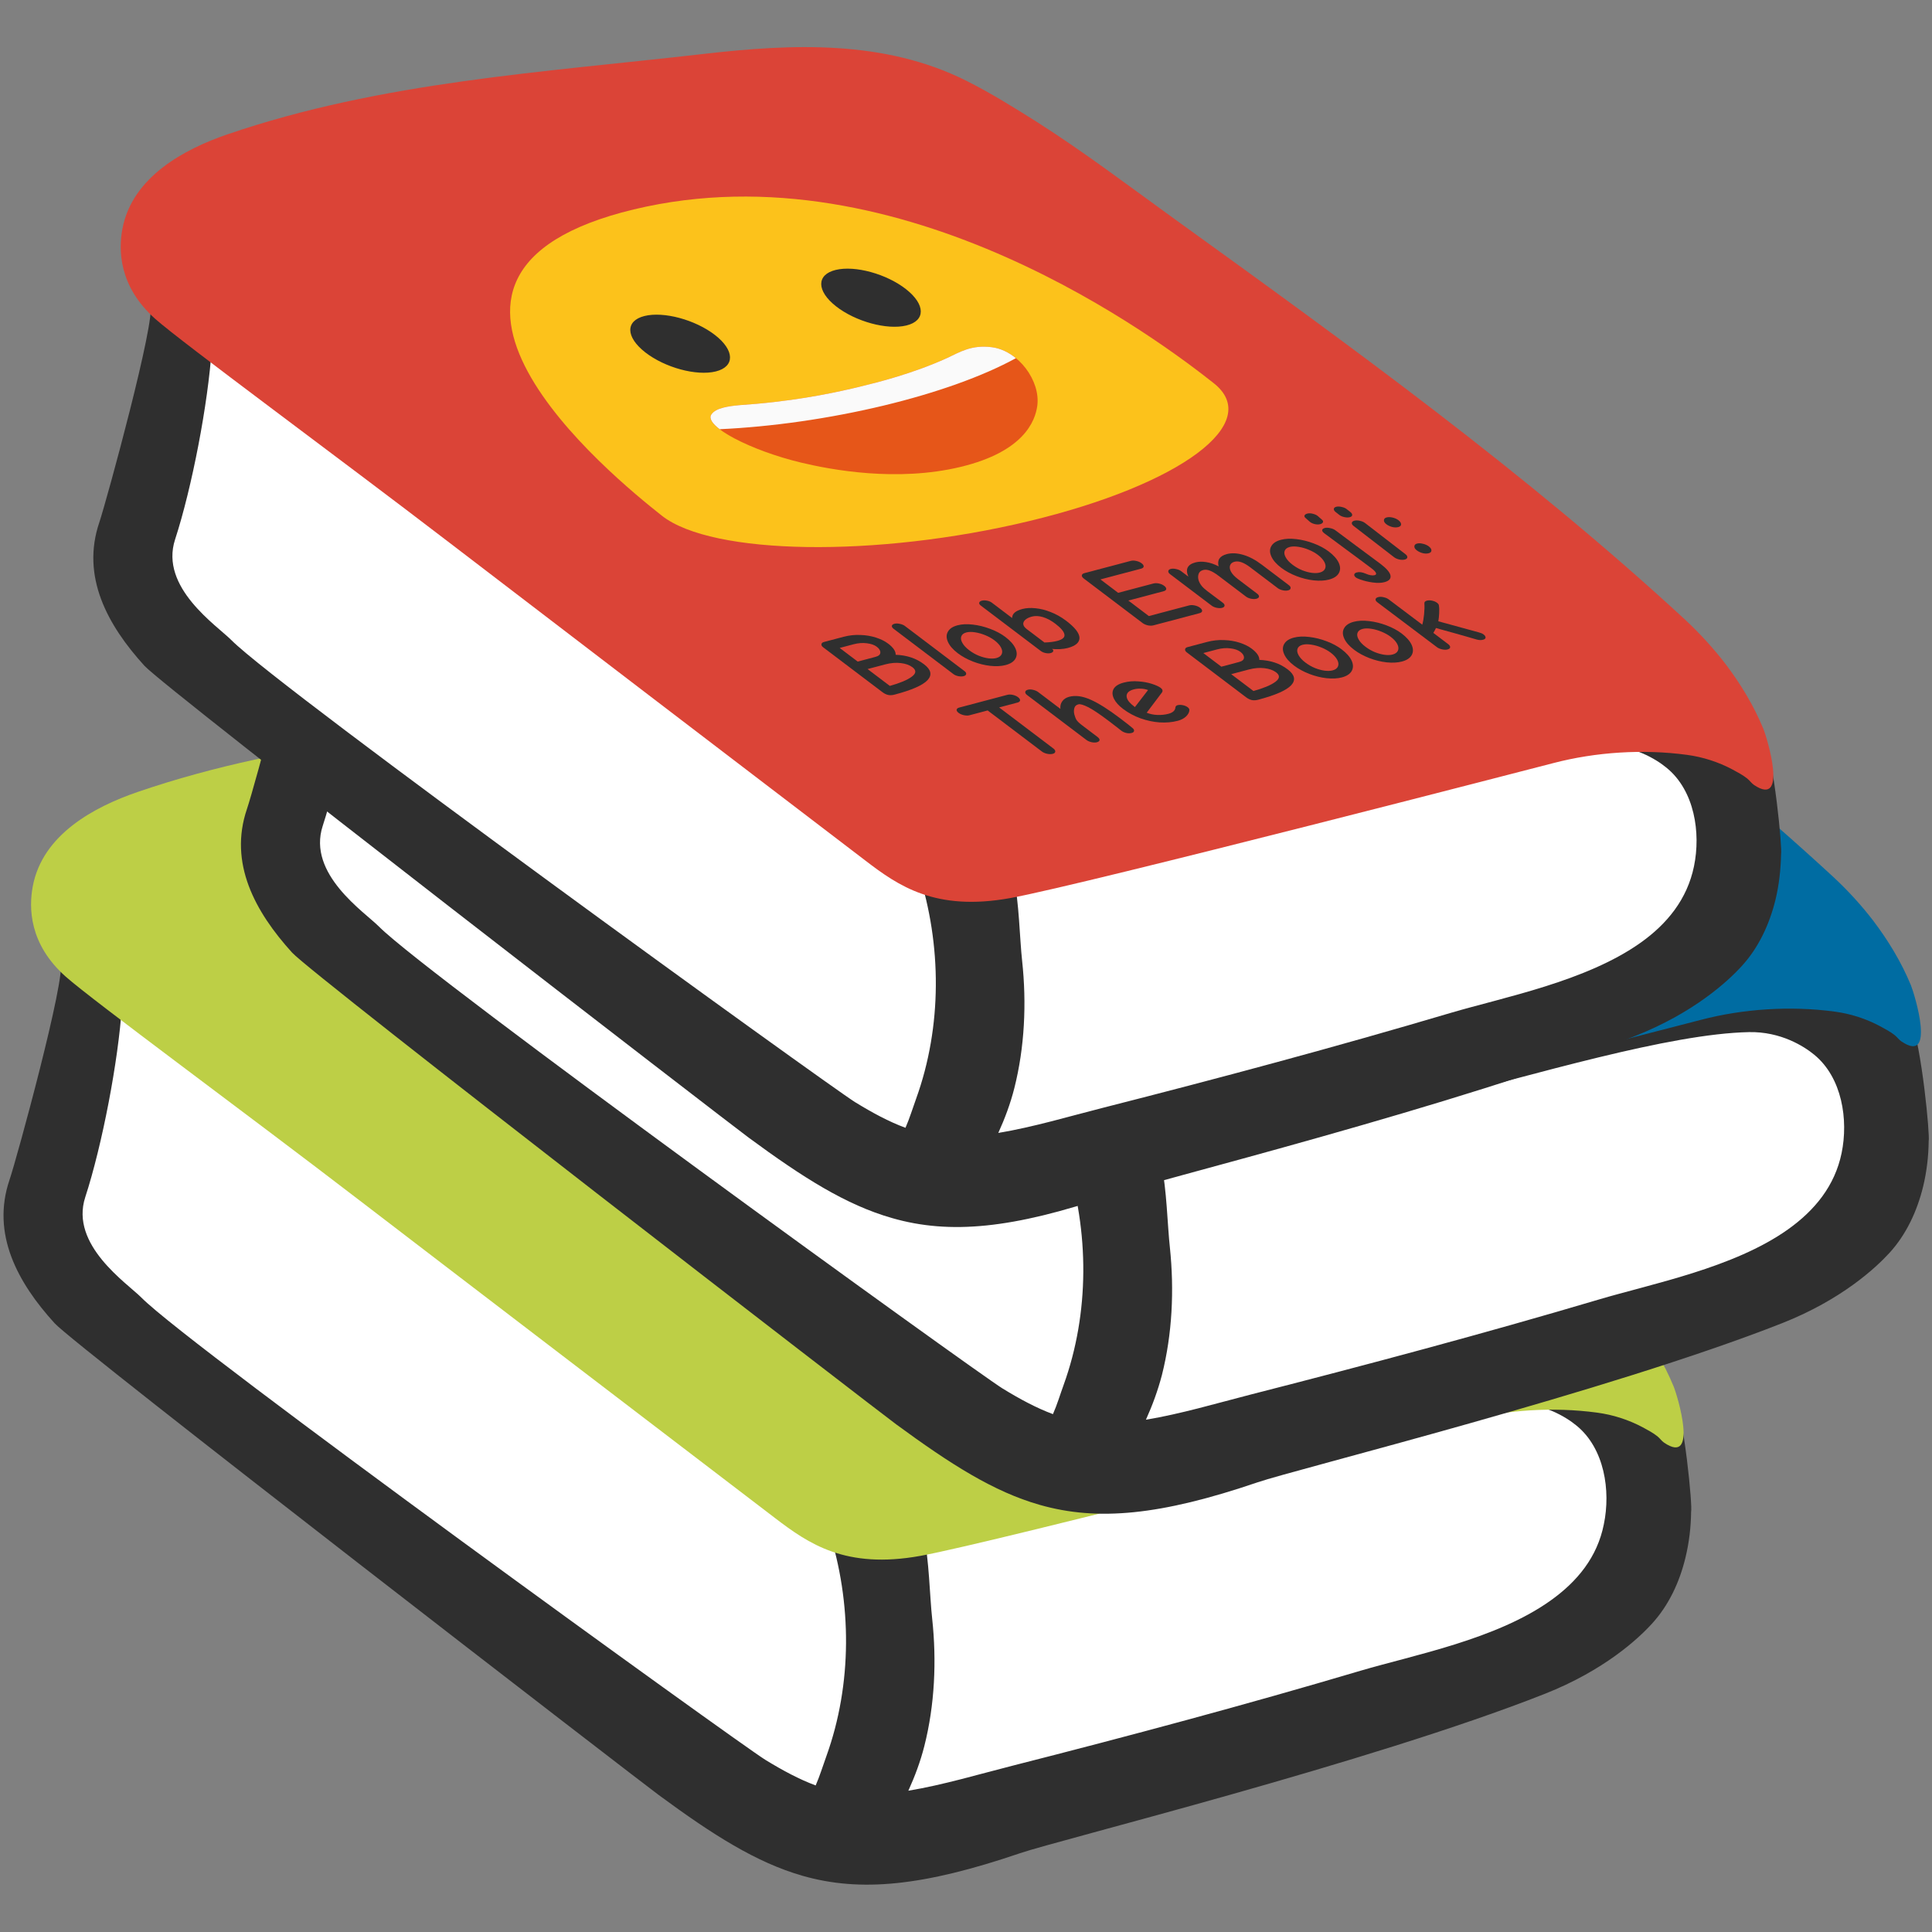 <?xml version="1.0" encoding="UTF-8" standalone="no"?>
<svg
   width="128"
   height="128"
   style="enable-background:new 0 0 128 128;"
   version="1.1"
   id="svg841"
   sodipodi:docname="emoji_u1f4da.svg"
   inkscape:version="1.2.2 (732a01da63, 2022-12-09)"
   xmlns:inkscape="http://www.inkscape.org/namespaces/inkscape"
   xmlns:sodipodi="http://sodipodi.sourceforge.net/DTD/sodipodi-0.dtd"
   xmlns="http://www.w3.org/2000/svg"
   xmlns:svg="http://www.w3.org/2000/svg">
  <rect width="100%" height="100%" fill="#808080" stroke="none"/>
  <defs
     id="defs845" />
  <sodipodi:namedview
     id="namedview843"
     pagecolor="#ffffff"
     bordercolor="#000000"
     borderopacity="0.25"
     inkscape:showpageshadow="2"
     inkscape:pageopacity="0.0"
     inkscape:pagecheckerboard="0"
     inkscape:deskcolor="#d1d1d1"
     showgrid="false"
     inkscape:zoom="1.4142136"
     inkscape:cx="126.21856"
     inkscape:cy="72.124891"
     inkscape:window-width="1366"
     inkscape:window-height="697"
     inkscape:window-x="-8"
     inkscape:window-y="-8"
     inkscape:window-maximized="1"
     inkscape:current-layer="svg841" />
  <g
     id="g1467">
    <g
       id="g839">
      <g
         id="g811">
        <g
           id="g807">
          <path
             d="M109.98,98.53c-0.28-6.25-2.39-10.31-6.21-13.83c-9.54-8.81-21.04-17.22-31.63-24.75 c-4.91-3.49-10.37-8.1-16.06-10.23c-8.02-3.01-17.08-1.94-25.67-0.72c-3.75,0.53-7.52,1.13-11.22,2 c-4.28,1.02-9.36,2.23-12.99,4.8C2.94,58.11,3.34,61,4.94,63.68c0.24,1.23,0.01,2.4,0.02,3.65c0.02,2.36-0.25,4.72-0.82,7 c-0.36,1.41-0.85,2.77-1.31,4.15C1,83.82,6.05,88.3,9.79,91.39c2.1,1.73,4.34,3.29,6.45,5.01c8.2,6.67,16.6,12.7,24.99,19.05 c9.83,7.45,13.58,10.04,25.85,5.85c3.31-1.13,6.7-2.03,10.09-2.9c4.8-1.23,11.18-2.4,15.85-4.04 c4.73-1.66,10.84-3.86,14.31-7.65c1.74-1.89,2.48-4.6,2.49-7.12C109.94,99.28,110,98.94,109.98,98.53z"
             style="fill:#FFFFFF;"
             id="path801" />
          <path
             d="M13.37,58.22c4.72-1.99,23.27-4.87,27.36-5.34c3.47-0.4,7.84-0.96,11.28-0.45 c1.39,0.23,5.85,2.56,10.48,5.71c9.47,6.44,34.45,25.17,36.03,26.62c0.42,0.39,3.85,3.66,2.12,3.64 c-1.75-0.02-3.5,0.1-5.23,0.3c-2.96,0.35-20.23,4.46-28.07,6.38c-1.55,0.38-5.75,1.16-6.91,1.39 c-3.28,0.67-5.97-0.38-8.65-2.26c-5.59-3.9-40.37-30.7-41.28-32.59C9.84,60.28,11.17,59.15,13.37,58.22z"
             style="fill:#BDCF46;"
             id="path803" />
          <path
             d="M110.83,91.97c-1.08-2.84-3.64-5.09-5.95-7.23C94.31,74.98,83.2,67,71.56,58.6 c-2.99-2.16-5.92-4.24-9.03-6.23c-1.54-0.98-3.45-1.81-5.09-2.63c-5.42-2.71-11.06-2.51-16.92-1.84 c-10.67,1.22-20.98,1.58-31.22,5.08c-2.85,0.98-5.64,2.34-6.3,5.77c-0.26,1.39,0.51,3.74,1.01,5 c0.39,0.96-2.89,12.98-3.38,14.42c-1.22,3.59,0.54,6.81,2.99,9.5c1.34,1.48,39.08,30.57,40.03,31.26 c3.6,2.65,6.45,4.46,9.5,5.34c3.86,1.11,8.03,0.69,14.43-1.49c2.57-0.88,23.26-6.01,34.77-10.56c3.92-1.55,6.17-3.63,7.09-4.64 c1.12-1.22,1.84-2.77,2.23-4.4c0.24-0.99,0.36-2.02,0.37-3.02C112.14,99.85,111.61,94.02,110.83,91.97z M13.37,58.22 c4.72-1.99,23.27-4.87,27.36-5.34c3.47-0.4,7.84-0.96,11.28-0.45c1.39,0.23,5.85,2.56,10.48,5.71 c9.47,6.44,34.45,25.17,36.03,26.62c0.42,0.39,3.85,3.66,2.12,3.64c-1.75-0.02-3.5,0.1-5.23,0.3 c-2.96,0.35-20.23,4.46-28.07,6.38c-1.55,0.38-5.75,1.16-6.91,1.39c-3.28,0.67-5.97-0.38-8.65-2.26 c-5.59-3.9-40.37-30.7-41.28-32.59C9.84,60.28,11.17,59.15,13.37,58.22z M9.39,85.99c-0.97-0.98-4.78-3.5-3.74-6.68 c1.12-3.44,2.19-9.01,2.43-12.68c4.3,3.45,44.34,34.01,46.82,34.72c1.55,4.82,1.57,10.23-0.15,15 c-0.24,0.66-0.43,1.3-0.71,1.94c-1.1-0.41-2.18-0.99-3.34-1.7C48.84,115.43,12.63,89.26,9.39,85.99z M102.73,106.04 c-3.6,2.57-9.03,3.6-12.59,4.65c-7.62,2.26-15.31,4.32-23.01,6.28c-2.29,0.58-4.61,1.28-6.95,1.67 c0.43-0.95,0.8-1.93,1.06-2.96c0.69-2.72,0.82-5.64,0.52-8.43c-0.16-1.43-0.21-4.04-0.55-5.42c0.4-0.03,9.83-2.26,17.28-4.16 c7.58-1.93,16.37-4.6,21.64-4.71c2.09-0.04,3.63,0.92,4.33,1.5c1.84,1.51,2.26,4.3,1.8,6.52 C105.83,103.16,104.5,104.78,102.73,106.04z"
             style="fill:#2F2F2F;"
             id="path805" />
        </g>
        <path
           d="M23.86,79.56c5.72,4.39,20.66,15.8,27.52,21.04c2.18,1.66,4.63,3.38,9.6,2.48 c4.97-0.9,35.97-8.94,35.97-8.94c2.83-0.74,5.96-0.94,8.86-0.55c1.05,0.14,2.08,0.47,3.02,0.97c0.33,0.18,0.68,0.36,0.98,0.6 c0.16,0.13,0.27,0.3,0.44,0.42c2.29,1.55,0.89-3.1,0.63-3.73c-0.63-1.53-1.5-2.96-2.5-4.28c-0.8-1.04-1.69-2.01-2.66-2.91 c-10.56-9.75-22.24-18.19-33.88-26.59c-2.99-2.16-5.94-4.4-9.05-6.39c-1.54-0.98-3.1-1.95-4.73-2.77 c-5.43-2.71-11.5-2.44-17.36-1.77c-10.67,1.22-21.34,1.82-31.58,5.33c-2.86,0.98-6.31,2.81-6.95,6.26 c-0.26,1.39-0.26,3.81,2.19,5.98C6.14,66.29,16.32,73.77,23.86,79.56z"
           style="fill:#bdcf46"
           id="path809" />
      </g>
      <g
         id="g823">
        <g
           id="g819">
          <path
             d="M125.71,71.96c-0.28-6.25-2.39-10.31-6.21-13.83c-9.54-8.81-21.04-17.22-31.64-24.75 c-4.91-3.49-10.37-8.1-16.06-10.23c-8.02-3.01-17.08-1.94-25.68-0.72c-3.75,0.53-7.52,1.13-11.21,2 c-4.28,1.01-9.37,2.23-13,4.8c-3.26,2.31-2.86,5.21-1.26,7.88c0.24,1.23,0.01,2.4,0.02,3.65c0.02,2.36-0.25,4.72-0.82,7 c-0.36,1.41-0.85,2.77-1.31,4.15c-1.82,5.34,3.23,9.81,6.98,12.91c2.1,1.73,4.34,3.29,6.45,5.01 c8.19,6.67,16.6,12.7,24.98,19.05c9.83,7.45,13.58,10.04,25.85,5.85c3.31-1.13,6.7-2.03,10.09-2.9 c4.8-1.23,11.17-2.4,15.85-4.04c4.73-1.66,10.84-3.86,14.31-7.65c1.73-1.89,2.48-4.6,2.5-7.12 C125.67,72.71,125.73,72.36,125.71,71.96z"
             style="fill:#FFFFFF;"
             id="path813" />
          <path
             d="M29.1,31.65c4.72-1.99,23.26-4.87,27.36-5.34c3.47-0.4,7.83-0.96,11.28-0.45 c1.39,0.23,5.85,2.56,10.48,5.71c9.47,6.44,34.45,25.17,36.02,26.62c0.42,0.39,3.86,3.66,2.13,3.64 c-1.75-0.02-3.49,0.1-5.23,0.3c-2.95,0.35-20.23,4.46-28.07,6.38c-1.55,0.38-5.75,1.16-6.91,1.39 c-3.28,0.67-5.97-0.38-8.66-2.26c-5.59-3.9-40.37-30.7-41.28-32.59C25.57,33.71,26.9,32.58,29.1,31.65z"
             style="fill:#BDCF46;"
             id="path815" />
          <path
             d="M126.56,67.38c-1.08-2.85-3.64-5.1-5.95-7.23c-10.56-9.75-21.67-17.74-33.32-26.13 c-3-2.16-5.92-4.24-9.03-6.22c-1.55-0.98-3.45-1.81-5.09-2.63c-5.44-2.71-11.06-2.51-16.93-1.84 c-10.66,1.22-20.97,1.58-31.21,5.09c-2.85,0.98-5.65,2.33-6.3,5.77c-0.26,1.39,0.5,3.74,1.01,5 c0.39,0.96-2.89,12.98-3.38,14.41c-1.22,3.59,0.54,6.81,2.99,9.51c1.34,1.48,39.08,30.57,40.03,31.26 c3.6,2.64,6.45,4.46,9.5,5.33c3.85,1.1,8.03,0.69,14.43-1.49c2.57-0.88,23.26-6.01,34.77-10.55c3.92-1.55,6.17-3.64,7.09-4.64 c1.12-1.22,1.84-2.77,2.24-4.4c0.24-0.99,0.36-2.02,0.37-3.02C127.87,75.26,127.34,69.43,126.56,67.38z M29.1,33.63 c4.72-1.99,23.26-4.86,27.36-5.34c3.47-0.41,7.83-0.96,11.28-0.45c1.39,0.23,5.85,2.56,10.48,5.71 c9.47,6.44,34.45,25.17,36.02,26.62c0.42,0.39,3.86,3.66,2.13,3.64c-1.75-0.02-3.49,0.09-5.23,0.3 c-2.95,0.35-20.23,4.47-28.07,6.38c-1.55,0.38-5.75,1.15-6.91,1.39c-3.28,0.67-5.97-0.38-8.66-2.25 c-5.59-3.9-40.37-30.7-41.28-32.59C25.57,35.69,26.9,34.56,29.1,33.63z M25.12,61.4c-0.97-0.98-4.78-3.49-3.74-6.68 c1.12-3.44,2.19-9,2.42-12.68c4.3,3.44,44.34,34.01,46.82,34.72c1.55,4.82,1.57,10.23-0.15,14.99 c-0.24,0.66-0.43,1.31-0.71,1.94c-1.1-0.41-2.18-0.99-3.34-1.7C64.57,90.84,28.36,64.67,25.12,61.4z M118.46,81.45 c-3.6,2.56-9.03,3.6-12.58,4.66c-7.62,2.26-15.31,4.31-23.01,6.28c-2.3,0.59-4.61,1.28-6.95,1.67 c0.43-0.95,0.79-1.93,1.06-2.96c0.69-2.73,0.82-5.64,0.53-8.43c-0.16-1.43-0.22-4.03-0.56-5.42c0.4-0.03,9.83-2.26,17.28-4.16 c7.58-1.93,16.36-4.6,21.65-4.71c2.09-0.04,3.63,0.93,4.32,1.5c1.84,1.51,2.27,4.3,1.81,6.52 C121.56,78.57,120.23,80.19,118.46,81.45z"
             style="fill:#2F2F2F;"
             id="path817" />
        </g>
        <path
           d="M39.59,52.99c5.72,4.39,20.66,15.8,27.53,21.04c2.18,1.67,4.63,3.38,9.59,2.48 c4.96-0.9,35.97-8.94,35.97-8.94c2.82-0.74,5.96-0.94,8.86-0.55c1.06,0.14,2.09,0.47,3.02,0.97c0.33,0.18,0.68,0.36,0.98,0.6 c0.16,0.13,0.27,0.3,0.44,0.41c2.29,1.55,0.88-3.09,0.62-3.73c-0.63-1.53-1.5-2.96-2.5-4.28c-0.8-1.04-1.69-2.01-2.66-2.91 C110.88,48.34,99.21,39.9,87.56,31.5c-3-2.16-5.94-4.4-9.05-6.39c-1.54-0.98-3.1-1.95-4.73-2.77c-5.43-2.71-11.5-2.44-17.36-1.77 c-10.67,1.22-21.34,1.82-31.58,5.33c-2.86,0.98-6.3,2.82-6.95,6.26c-0.26,1.39-0.26,3.81,2.19,5.98 C21.87,39.72,32.05,47.2,39.59,52.99z"
           style="fill:#006CA2;"
           id="path821" />
      </g>
      <g
         id="g835">
        <g
           id="g831">
          <path
             d="M115.93,54.96c-0.28-6.25-2.38-10.31-6.21-13.83c-9.54-8.81-21.04-17.22-31.63-24.75 c-4.91-3.49-10.37-8.1-16.06-10.23c-8.02-3.01-17.09-1.94-25.67-0.72c-3.76,0.53-7.53,1.13-11.22,2 c-4.28,1.02-9.37,2.23-13,4.8c-3.26,2.31-2.86,5.21-1.26,7.88c0.23,1.23,0.01,2.4,0.02,3.65c0.02,2.36-0.25,4.72-0.83,7 c-0.35,1.41-0.84,2.77-1.31,4.15c-1.82,5.34,3.23,9.81,6.98,12.91c2.1,1.73,4.34,3.29,6.45,5.01 c8.19,6.67,16.6,12.7,24.98,19.05c9.83,7.45,13.59,10.04,25.86,5.85c3.31-1.13,6.69-2.03,10.09-2.9 c4.8-1.23,11.17-2.4,15.84-4.04c4.74-1.66,10.84-3.86,14.32-7.65c1.73-1.89,2.48-4.6,2.5-7.12 C115.89,55.71,115.95,55.36,115.93,54.96z"
             style="fill:#FFFFFF;"
             id="path825" />
          <path
             d="M19.32,14.65c4.72-1.99,23.27-4.87,27.36-5.34c3.47-0.4,7.84-0.96,11.28-0.45 c1.38,0.23,5.85,2.56,10.48,5.71c9.47,6.44,34.45,25.17,36.02,26.62c0.42,0.39,3.85,3.66,2.12,3.64 c-1.75-0.02-3.49,0.1-5.23,0.3c-2.96,0.35-20.23,4.46-28.07,6.38c-1.55,0.38-5.75,1.16-6.91,1.39 c-3.28,0.67-5.97-0.38-8.66-2.26c-5.59-3.9-40.37-30.7-41.28-32.59C15.8,16.7,17.12,15.57,19.32,14.65z"
             style="fill:#BDCF46;"
             id="path827" />
          <path
             d="M116.78,48.39c-1.08-2.84-3.63-5.09-5.95-7.23c-10.56-9.75-21.67-17.73-33.32-26.13 c-2.99-2.16-5.92-4.24-9.03-6.23c-1.54-0.98-3.45-1.81-5.09-2.63c-5.43-2.71-11.06-2.51-16.92-1.84 C35.8,5.55,25.5,5.91,15.25,9.42c-2.85,0.98-5.65,2.33-6.3,5.77c-0.26,1.39,0.5,3.74,1.01,5c0.39,0.96-2.9,12.98-3.38,14.42 c-1.22,3.59,0.54,6.81,2.99,9.5c1.34,1.48,39.08,30.57,40.03,31.26c3.6,2.65,6.45,4.46,9.5,5.33 c3.85,1.11,8.03,0.69,14.43-1.49c2.58-0.88,23.26-6.01,34.77-10.56c3.92-1.55,6.17-3.63,7.09-4.64 c1.12-1.22,1.84-2.77,2.24-4.4c0.24-0.99,0.35-2.02,0.37-3.02C118.09,56.28,117.56,50.45,116.78,48.39z M19.32,14.65 c4.72-1.99,23.27-4.87,27.36-5.34c3.47-0.4,7.84-0.96,11.28-0.45c1.38,0.23,5.85,2.56,10.48,5.71 c9.47,6.44,34.45,25.17,36.02,26.62c0.42,0.39,3.85,3.66,2.12,3.64c-1.75-0.02-3.49,0.1-5.23,0.3 c-2.96,0.35-20.23,4.46-28.07,6.38c-1.55,0.38-5.75,1.16-6.91,1.39c-3.28,0.67-5.97-0.38-8.66-2.26 c-5.59-3.9-40.37-30.7-41.28-32.59C15.8,16.7,17.12,15.57,19.32,14.65z M15.34,42.42c-0.97-0.98-4.78-3.5-3.74-6.68 c1.12-3.44,2.19-9.01,2.43-12.68c4.29,3.45,44.33,34.01,46.82,34.72c1.55,4.82,1.57,10.23-0.15,15 c-0.24,0.66-0.43,1.3-0.71,1.94c-1.11-0.41-2.18-0.99-3.34-1.7C54.8,71.86,18.58,45.68,15.34,42.42z M108.69,62.46 c-3.61,2.56-9.03,3.6-12.59,4.65c-7.62,2.26-15.31,4.32-23.01,6.28c-2.29,0.58-4.61,1.28-6.95,1.67 c0.43-0.95,0.8-1.93,1.06-2.96c0.69-2.72,0.82-5.64,0.52-8.43c-0.16-1.43-0.21-4.04-0.55-5.43c0.4-0.03,9.83-2.26,17.28-4.15 c7.58-1.93,16.37-4.6,21.65-4.71c2.09-0.04,3.63,0.92,4.33,1.5c1.84,1.51,2.26,4.3,1.8,6.52 C111.78,59.58,110.45,61.21,108.69,62.46z"
             style="fill:#2F2F2F;"
             id="path829" />
        </g>
        <path
           d="M29.81,35.98c5.73,4.39,20.66,15.8,27.53,21.04c2.18,1.67,4.63,3.38,9.59,2.48 c4.96-0.9,35.97-8.94,35.97-8.94c2.83-0.74,5.96-0.94,8.86-0.55c1.05,0.14,2.08,0.47,3.02,0.97c0.33,0.18,0.68,0.36,0.98,0.6 c0.16,0.13,0.27,0.3,0.44,0.42c2.29,1.55,0.88-3.1,0.62-3.73c-0.63-1.53-1.5-2.96-2.5-4.28c-0.8-1.04-1.69-2.01-2.65-2.91 c-10.56-9.75-22.24-18.19-33.88-26.59c-2.99-2.16-5.94-4.4-9.06-6.39C67.19,7.13,65.64,6.16,64,5.34 c-5.43-2.71-11.5-2.44-17.36-1.77C35.97,4.8,25.31,5.4,15.07,8.9c-2.86,0.98-6.31,2.82-6.96,6.26c-0.26,1.39-0.26,3.81,2.19,5.98 C12.09,22.72,22.27,30.2,29.81,35.98z"
           style="fill:#db4437"
           id="path833" />
      </g>
    </g>
    <g
       id="g1420"
       transform="matrix(0.922,0.159,0.024,0.472,79.004,14.175)"
       style="stroke-width:1.523">
      <g
         id="g25600"
         transform="rotate(-40.095,15.919,138.123)"
         style="stroke-width:1.523">
        <g
           aria-label="Blob Emoji:"
           id="text25582"
           style="font-weight:bold;font-size:11.143px;font-family:'Comic Neue';-inkscape-font-specification:'Comic Neue Bold';fill:#2f2f2f;stroke-width:54.673;stroke-linecap:round">
          <path
             d="m 26.315,64.794 q -0.357,0 -0.501,-0.145 -0.145,-0.145 -0.145,-0.468 v -6.396 q 0,-0.223 0.167,-0.379 0.167,-0.167 0.379,-0.167 h 1.894 q 0.802,0 1.371,0.279 0.579,0.267 0.869,0.724 0.29,0.446 0.29,0.969 0,0.836 -0.513,1.393 0.568,0.267 0.847,0.713 0.279,0.435 0.279,1.081 0,1.159 -1.237,1.783 -1.237,0.613 -3.7,0.613 z m 2.173,-4.535 q 0.457,0 0.747,-0.312 0.301,-0.323 0.301,-0.724 0,-0.39 -0.379,-0.646 -0.368,-0.267 -1.047,-0.267 h -1.326 v 1.95 z m -1.705,3.477 q 1.482,-0.022 2.418,-0.357 0.947,-0.334 0.947,-0.981 0,-0.479 -0.435,-0.769 -0.435,-0.301 -1.226,-0.301 h -1.705 z"
             id="path1359"
             style="stroke-width:54.673" />
          <path
             d="m 32.956,64.772 q -0.212,0 -0.379,-0.145 -0.156,-0.156 -0.156,-0.357 v -6.463 q 0,-0.223 0.145,-0.368 0.156,-0.156 0.39,-0.156 0.212,0 0.368,0.156 0.167,0.156 0.167,0.368 v 6.463 q 0,0.201 -0.167,0.357 -0.167,0.145 -0.368,0.145 z"
             id="path1361"
             style="stroke-width:54.673" />
          <path
             d="m 36.99,64.772 q -0.635,0 -1.17,-0.345 -0.524,-0.345 -0.825,-0.936 -0.301,-0.602 -0.301,-1.304 0,-0.791 0.357,-1.471 0.357,-0.691 0.958,-1.092 0.602,-0.412 1.293,-0.412 0.635,0 1.159,0.357 0.535,0.357 0.836,0.947 0.312,0.591 0.312,1.27 0,0.802 -0.357,1.493 -0.357,0.68 -0.969,1.092 -0.602,0.401 -1.293,0.401 z m 0,-1.003 q 0.39,0 0.747,-0.267 0.357,-0.267 0.568,-0.713 0.212,-0.446 0.212,-0.947 0,-0.423 -0.167,-0.791 -0.167,-0.379 -0.457,-0.602 -0.29,-0.234 -0.635,-0.234 -0.39,0 -0.735,0.279 -0.334,0.267 -0.535,0.724 -0.201,0.446 -0.201,0.958 0,0.501 0.167,0.858 0.178,0.357 0.446,0.546 0.279,0.189 0.591,0.189 z"
             id="path1363"
             style="stroke-width:54.673" />
          <path
             d="m 41.325,64.761 q -0.223,0 -0.368,-0.145 -0.145,-0.145 -0.145,-0.357 v -6.474 q 0,-0.223 0.156,-0.357 0.156,-0.145 0.379,-0.145 0.212,0 0.368,0.145 0.156,0.134 0.156,0.357 v 2.184 q 0.323,-0.357 0.713,-0.513 0.39,-0.156 0.858,-0.156 0.557,0 1.014,0.29 0.457,0.279 0.724,0.836 0.279,0.557 0.279,1.348 0,1.426 -0.657,2.184 -0.657,0.747 -1.794,0.747 -0.312,0 -0.669,-0.1 -0.345,-0.111 -0.535,-0.245 v 0.067 q 0,0.111 -0.145,0.223 -0.134,0.111 -0.334,0.111 z m 1.605,-1.103 q 0.78,0 1.125,-0.49 0.357,-0.49 0.357,-1.393 0,-0.691 -0.267,-1.047 -0.267,-0.357 -0.724,-0.357 -0.423,0 -0.78,0.156 -0.357,0.156 -0.568,0.423 -0.201,0.267 -0.201,0.591 v 1.928 q 0.568,0.189 1.059,0.189 z"
             id="path1365"
             style="stroke-width:54.673" />
          <path
             d="m 51.243,64.705 q -0.234,0 -0.401,-0.156 -0.156,-0.167 -0.156,-0.401 v -6.352 q 0,-0.234 0.156,-0.39 0.167,-0.167 0.401,-0.167 h 4.446 q 0.234,0 0.39,0.167 0.156,0.156 0.156,0.39 0,0.234 -0.156,0.401 -0.156,0.156 -0.39,0.156 h -3.9 v 1.917 h 3.388 q 0.234,0 0.39,0.156 0.156,0.156 0.156,0.39 0,0.234 -0.156,0.401 -0.156,0.156 -0.39,0.156 h -3.388 v 2.218 h 3.878 q 0.234,0 0.39,0.167 0.156,0.156 0.156,0.39 0,0.234 -0.156,0.401 -0.156,0.156 -0.39,0.156 z"
             id="path1367"
             style="stroke-width:54.673" />
          <path
             d="m 57.773,64.772 q -0.212,0 -0.379,-0.156 -0.156,-0.156 -0.156,-0.368 v -4.502 q 0,-0.212 0.156,-0.368 0.167,-0.167 0.379,-0.167 0.223,0 0.379,0.167 0.156,0.156 0.156,0.368 v 0.78 q 0.691,-1.315 1.839,-1.315 0.457,0 0.791,0.267 0.345,0.267 0.49,0.802 0.713,-1.07 1.738,-1.07 0.691,0 1.092,0.535 0.401,0.524 0.401,1.582 v 2.92 q 0,0.212 -0.167,0.368 -0.156,0.156 -0.368,0.156 -0.223,0 -0.379,-0.156 -0.156,-0.156 -0.156,-0.368 V 61.261 q 0,-0.513 -0.145,-0.769 -0.145,-0.256 -0.457,-0.256 -0.323,0 -0.646,0.256 -0.323,0.256 -0.535,0.702 -0.201,0.446 -0.201,0.981 v 2.073 q 0,0.223 -0.156,0.379 -0.156,0.145 -0.379,0.145 -0.212,0 -0.379,-0.156 -0.156,-0.156 -0.156,-0.368 V 61.261 q 0,-0.535 -0.134,-0.78 -0.123,-0.245 -0.412,-0.245 -0.357,0 -0.702,0.29 -0.345,0.279 -0.602,0.68 -0.201,0.334 -0.301,0.669 -0.089,0.334 -0.089,0.735 l 0.011,1.638 q 0,0.212 -0.156,0.368 -0.156,0.156 -0.379,0.156 z"
             id="path1369"
             style="stroke-width:54.673" />
          <path
             d="m 68.047,64.772 q -0.635,0 -1.17,-0.345 -0.524,-0.345 -0.825,-0.936 -0.301,-0.602 -0.301,-1.304 0,-0.791 0.357,-1.471 0.357,-0.691 0.958,-1.092 0.602,-0.412 1.293,-0.412 0.635,0 1.159,0.357 0.535,0.357 0.836,0.947 0.312,0.591 0.312,1.27 0,0.802 -0.357,1.493 -0.357,0.68 -0.969,1.092 -0.602,0.401 -1.293,0.401 z m 0,-1.003 q 0.39,0 0.747,-0.267 0.357,-0.267 0.568,-0.713 0.212,-0.446 0.212,-0.947 0,-0.423 -0.167,-0.791 -0.167,-0.379 -0.457,-0.602 -0.29,-0.234 -0.635,-0.234 -0.39,0 -0.735,0.279 -0.334,0.267 -0.535,0.724 -0.201,0.446 -0.201,0.958 0,0.501 0.167,0.858 0.178,0.357 0.446,0.546 0.279,0.189 0.591,0.189 z"
             id="path1371"
             style="stroke-width:54.673" />
          <path
             d="m 72.627,58.654 q -0.234,0 -0.39,-0.167 -0.145,-0.178 -0.123,-0.39 l 0.045,-0.479 q 0.011,-0.201 0.167,-0.323 0.167,-0.123 0.368,-0.123 0.245,0 0.39,0.178 0.156,0.178 0.134,0.39 l -0.045,0.479 q -0.011,0.201 -0.189,0.323 -0.167,0.111 -0.357,0.111 z m -0.88,7.945 q -0.457,0 -0.858,-0.29 -0.401,-0.29 -0.613,-0.669 -0.123,-0.212 -0.123,-0.323 0,-0.212 0.156,-0.368 0.156,-0.156 0.39,-0.156 0.357,0 0.513,0.379 0.078,0.201 0.201,0.301 0.134,0.111 0.29,0.111 0.201,0 0.312,-0.212 0.111,-0.201 0.111,-0.602 0,-0.535 -0.011,-1.237 -0.011,-0.713 -0.022,-1.415 -0.033,-1.504 -0.033,-2.385 0,-0.234 0.145,-0.39 0.156,-0.156 0.39,-0.156 0.212,0 0.368,0.167 0.167,0.156 0.167,0.368 l 0.022,2.273 q 0.033,1.549 0.033,2.541 0,1.014 -0.39,1.538 -0.39,0.524 -1.047,0.524 z"
             id="path1373"
             style="stroke-width:54.673" />
          <path
             d="m 75.38,58.743 q -0.212,0 -0.379,-0.167 -0.156,-0.167 -0.145,-0.379 l 0.011,-0.412 q 0.011,-0.212 0.167,-0.368 0.156,-0.156 0.368,-0.156 0.212,0 0.368,0.167 0.167,0.167 0.156,0.368 l -0.011,0.423 q -0.011,0.223 -0.167,0.379 -0.145,0.145 -0.368,0.145 z m -0.056,6.029 q -0.223,0 -0.39,-0.156 -0.156,-0.167 -0.156,-0.39 l 0.056,-4.435 q 0,-0.223 0.156,-0.379 0.167,-0.167 0.39,-0.167 0.234,0 0.39,0.167 0.156,0.156 0.156,0.379 l -0.056,4.435 q 0,0.223 -0.167,0.39 -0.156,0.156 -0.379,0.156 z"
             id="path1375"
             style="stroke-width:54.673" />
          <path
             d="m 77.909,61.15 q -0.256,0 -0.423,-0.178 -0.156,-0.189 -0.156,-0.457 0,-0.279 0.201,-0.49 0.201,-0.223 0.457,-0.223 0.245,0 0.412,0.178 0.167,0.178 0.167,0.435 0,0.301 -0.201,0.524 -0.189,0.212 -0.457,0.212 z m -0.301,3.622 q -0.256,0 -0.412,-0.178 -0.156,-0.189 -0.156,-0.457 0,-0.279 0.201,-0.49 0.201,-0.223 0.457,-0.223 0.245,0 0.401,0.189 0.167,0.178 0.167,0.435 0,0.301 -0.201,0.513 -0.189,0.212 -0.457,0.212 z"
             id="path1377"
             style="stroke-width:54.673" />
        </g>
        <g
           aria-label="The Book"
           id="text25594"
           style="font-weight:bold;font-size:11.143px;font-family:'Comic Neue';-inkscape-font-specification:'Comic Neue Bold';fill:#2f2f2f;stroke-width:54.673;stroke-linecap:round">
          <path
             d="m 31.996,75.497 q -0.223,0 -0.39,-0.156 -0.167,-0.167 -0.167,-0.39 v -5.873 h -1.75 q -0.223,0 -0.39,-0.167 -0.156,-0.167 -0.156,-0.39 0,-0.234 0.156,-0.39 0.167,-0.156 0.39,-0.156 h 4.613 q 0.234,0 0.39,0.156 0.156,0.156 0.156,0.39 0,0.234 -0.156,0.401 -0.156,0.156 -0.39,0.156 h -1.761 v 5.873 q 0,0.223 -0.167,0.39 -0.156,0.156 -0.379,0.156 z"
             id="path1380"
             style="stroke-width:54.673" />
          <path
             d="m 36.23,75.508 q -0.212,0 -0.379,-0.156 -0.156,-0.167 -0.156,-0.379 v -6.419 q 0,-0.223 0.156,-0.379 0.167,-0.167 0.401,-0.167 0.223,0 0.368,0.167 0.145,0.156 0.145,0.379 v 2.396 q 0.368,-0.468 0.836,-0.747 0.468,-0.29 0.936,-0.29 0.88,0 1.237,0.891 0.357,0.88 0.357,2.797 0,1.081 -0.033,1.393 -0.011,0.212 -0.167,0.357 -0.145,0.145 -0.357,0.145 -0.234,0 -0.379,-0.145 -0.145,-0.156 -0.145,-0.379 0,-0.223 0.011,-0.368 l 0.011,-0.925 q 0,-1.616 -0.178,-2.162 -0.167,-0.546 -0.423,-0.546 -0.323,0 -0.657,0.301 -0.334,0.29 -0.579,0.657 -0.234,0.357 -0.334,0.568 -0.134,0.301 -0.134,0.791 v 1.66 q 0,0.256 -0.156,0.412 -0.156,0.145 -0.379,0.145 z"
             id="path1382"
             style="stroke-width:54.673" />
          <path
             d="m 43.986,75.497 q -0.791,0 -1.426,-0.334 -0.624,-0.345 -0.981,-0.969 -0.357,-0.635 -0.357,-1.493 0,-0.702 0.312,-1.337 0.323,-0.646 0.891,-1.036 0.579,-0.39 1.315,-0.39 0.68,0 1.159,0.279 0.49,0.267 0.735,0.646 0.245,0.379 0.245,0.68 0,0.145 -0.089,0.279 -0.089,0.134 -0.256,0.234 l -2.986,1.716 q 0.156,0.345 0.546,0.535 0.401,0.189 0.891,0.189 0.646,0 1.103,-0.479 0.178,-0.178 0.368,-0.178 0.223,0 0.368,0.145 0.156,0.145 0.156,0.357 0,0.178 -0.134,0.334 -0.312,0.345 -0.836,0.591 -0.513,0.234 -1.025,0.234 z m 0.791,-4.09 q -0.134,-0.234 -0.379,-0.345 -0.245,-0.123 -0.579,-0.123 -0.635,0 -1.07,0.435 -0.423,0.435 -0.49,1.07 -0.022,0.167 -0.022,0.401 z"
             id="path1384"
             style="stroke-width:54.673" />
          <path
             d="m 51.72,75.52 q -0.357,0 -0.501,-0.145 -0.145,-0.145 -0.145,-0.468 v -6.396 q 0,-0.223 0.167,-0.379 0.167,-0.167 0.379,-0.167 h 1.894 q 0.802,0 1.371,0.279 0.579,0.267 0.869,0.724 0.29,0.446 0.29,0.969 0,0.836 -0.513,1.393 0.568,0.267 0.847,0.713 0.279,0.435 0.279,1.081 0,1.159 -1.237,1.783 -1.237,0.613 -3.7,0.613 z m 2.173,-4.535 q 0.457,0 0.747,-0.312 0.301,-0.323 0.301,-0.724 0,-0.39 -0.379,-0.646 -0.368,-0.267 -1.047,-0.267 h -1.326 v 1.95 z m -1.705,3.477 q 1.482,-0.022 2.418,-0.357 0.947,-0.334 0.947,-0.981 0,-0.479 -0.435,-0.769 -0.435,-0.301 -1.226,-0.301 h -1.705 z"
             id="path1386"
             style="stroke-width:54.673" />
          <path
             d="m 59.765,75.497 q -0.635,0 -1.17,-0.345 -0.524,-0.345 -0.825,-0.936 -0.301,-0.602 -0.301,-1.304 0,-0.791 0.357,-1.471 0.357,-0.691 0.958,-1.092 0.602,-0.412 1.293,-0.412 0.635,0 1.159,0.357 0.535,0.357 0.836,0.947 0.312,0.591 0.312,1.27 0,0.802 -0.357,1.493 -0.357,0.68 -0.969,1.092 -0.602,0.401 -1.293,0.401 z m 0,-1.003 q 0.39,0 0.747,-0.267 0.357,-0.267 0.568,-0.713 0.212,-0.446 0.212,-0.947 0,-0.423 -0.167,-0.791 -0.167,-0.379 -0.457,-0.602 -0.29,-0.234 -0.635,-0.234 -0.39,0 -0.735,0.279 -0.334,0.267 -0.535,0.724 -0.201,0.446 -0.201,0.958 0,0.501 0.167,0.858 0.178,0.357 0.446,0.546 0.279,0.189 0.591,0.189 z"
             id="path1388"
             style="stroke-width:54.673" />
          <path
             d="m 65.526,75.497 q -0.635,0 -1.17,-0.345 -0.524,-0.345 -0.825,-0.936 -0.301,-0.602 -0.301,-1.304 0,-0.791 0.357,-1.471 0.357,-0.691 0.958,-1.092 0.602,-0.412 1.293,-0.412 0.635,0 1.159,0.357 0.535,0.357 0.836,0.947 0.312,0.591 0.312,1.27 0,0.802 -0.357,1.493 -0.357,0.68 -0.969,1.092 -0.602,0.401 -1.293,0.401 z m 0,-1.003 q 0.39,0 0.747,-0.267 0.357,-0.267 0.568,-0.713 0.212,-0.446 0.212,-0.947 0,-0.423 -0.167,-0.791 -0.167,-0.379 -0.457,-0.602 -0.29,-0.234 -0.635,-0.234 -0.39,0 -0.735,0.279 -0.334,0.267 -0.535,0.724 -0.201,0.446 -0.201,0.958 0,0.501 0.167,0.858 0.178,0.357 0.446,0.546 0.279,0.189 0.591,0.189 z"
             id="path1390"
             style="stroke-width:54.673" />
          <path
             d="m 69.906,75.497 q -0.201,0 -0.368,-0.156 -0.167,-0.167 -0.167,-0.379 l -0.022,-6.43 q 0,-0.212 0.156,-0.368 0.167,-0.156 0.39,-0.156 0.234,0 0.379,0.167 0.156,0.156 0.156,0.379 l 0.011,3.61 q 0.468,-0.401 1.092,-1.036 0.624,-0.635 1.059,-1.159 0.178,-0.223 0.435,-0.223 0.223,0 0.368,0.145 0.156,0.145 0.156,0.368 0,0.189 -0.111,0.323 -0.29,0.39 -0.735,0.858 -0.435,0.468 -0.802,0.813 l 1.839,2.307 q 0.145,0.167 0.145,0.345 0,0.234 -0.156,0.401 -0.145,0.156 -0.379,0.156 -0.267,0 -0.423,-0.189 -0.869,-1.17 -1.649,-2.14 l -0.178,-0.234 q -0.234,0.178 -0.646,0.446 v 1.616 q 0,0.212 -0.156,0.379 -0.156,0.156 -0.39,0.156 z"
             id="path1392"
             style="stroke-width:54.673" />
        </g>
      </g>
      <path
         d="m -40.48,12.998 c -19.779,15.746 -2.594,38.295 0.9,42.685 3.495,4.39 15.391,0.728 26.574,-8.175 C -1.82,38.603 4.409,27.83 0.917,23.444 -2.578,19.054 -20.699,-2.75 -40.48,12.998 Z"
         style="clip-rule:evenodd;fill:#fcc21b;fill-rule:nonzero;stroke-width:1.523;stroke-linejoin:round;stroke-miterlimit:2"
         id="path23016" />
      <g
         id="g23020"
         style="clip-rule:evenodd;fill-rule:evenodd;stroke-width:3.753;stroke-linejoin:round;stroke-miterlimit:2"
         transform="matrix(0.317,-0.253,0.253,0.317,-63.197,26.084)">
        <path
           d="m 42,58.3 c -4.49,0.04 -8.17,-4.27 -8.22,-9.62 -0.05,-5.37 3.55,-9.75 8.04,-9.79 4.48,-0.04 8.17,4.27 8.22,9.64 0.05,5.35 -3.55,9.72 -8.04,9.77 z m 44.11,0 c 4.48,-0.01 8.11,-4.36 8.1,-9.71 -0.01,-5.37 -3.66,-9.7 -8.14,-9.69 -4.49,0.01 -8.13,4.36 -8.12,9.73 0.02,5.35 3.67,9.68 8.16,9.67 z"
           style="fill:#2f2f2f;fill-rule:nonzero;stroke-width:3.753"
           id="path23018" />
      </g>
      <path
         d="m -15.017,23.765 c -1.509,0.117 -2.395,1.539 -3.308,2.633 -2.541,3.049 -5.193,5.203 -6.475,6.224 -1.282,1.021 -3.975,3.123 -7.517,4.916 -1.271,0.644 -2.855,1.189 -3.308,2.633 -0.575,1.832 2.743,4.117 6.324,4.596 2.164,0.289 6.886,0.435 11.555,-3.282 4.669,-3.717 5.585,-8.352 5.789,-10.526 0.336,-3.597 -1.15,-7.34 -3.061,-7.193 z"
         style="clip-rule:evenodd;fill:#e65619;fill-opacity:1;fill-rule:nonzero;stroke-width:1.523;stroke-linejoin:round;stroke-miterlimit:2"
         id="path23022" />
      <path
         id="path23026"
         style="clip-rule:evenodd;fill:#fafafa;fill-rule:nonzero;stroke-width:1.523;stroke-linejoin:round;stroke-miterlimit:2"
         d="m -34.714,38.873 c -0.412,0.341 -0.74,0.756 -0.91,1.298 -0.187,0.597 0.043,1.241 0.557,1.856 3.788,-1.612 7.98,-4.175 11.929,-7.315 3.945,-3.141 7.383,-6.65 9.807,-9.98 -0.485,-0.642 -1.062,-1.014 -1.686,-0.966 -1.509,0.117 -2.395,1.538 -3.308,2.633 -2.541,3.049 -5.193,5.203 -6.476,6.224 -1.282,1.021 -3.975,3.123 -7.516,4.915 -0.795,0.402 -1.712,0.767 -2.398,1.336 z" />
    </g>
  </g>
</svg>
